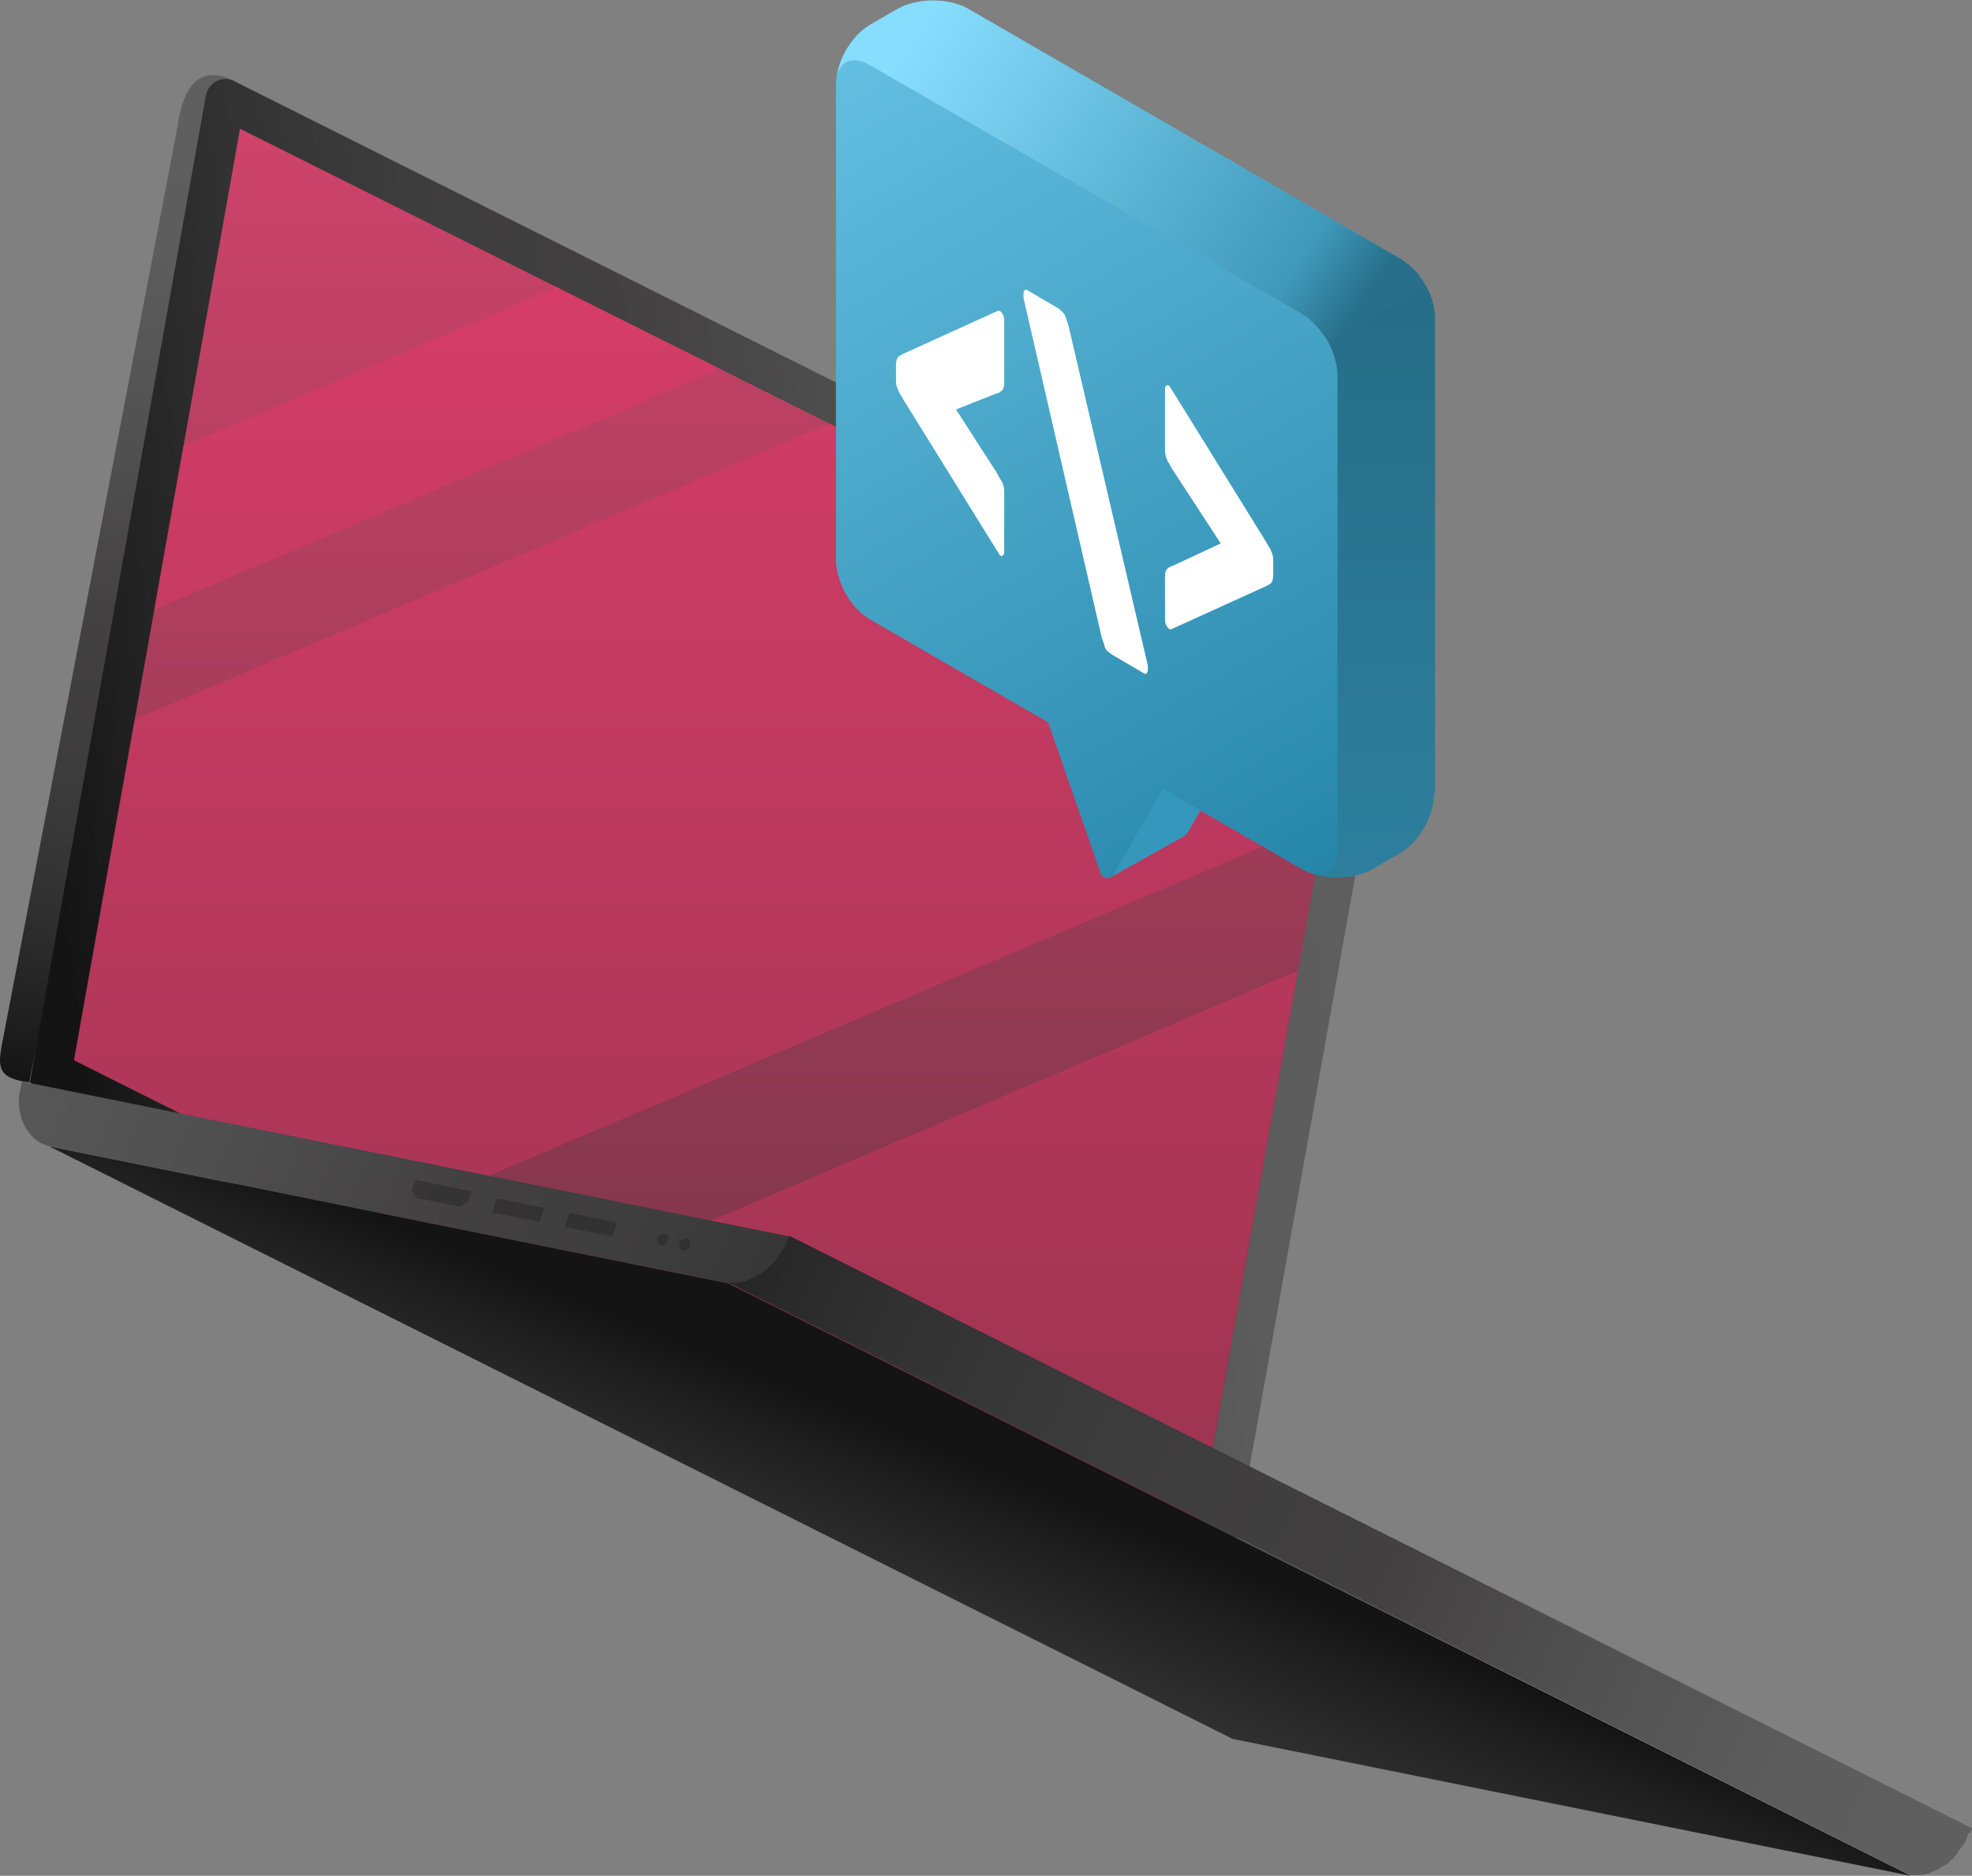 <svg width="184" height="175" viewBox="0 0 184 175" fill="none" xmlns="http://www.w3.org/2000/svg">
<rect x="0" y="0" width="184" height="175" fill="#808080" stroke="none"/>
<path d="M21.514 7.401L21.808 7.519L2.72 100.985L2.013 100.866C-0.461 100.334 -0.167 99.211 0.363 96.492L16.506 12.13C16.565 11.894 16.624 11.598 16.624 11.303C17.213 8.111 18.568 6.101 21.514 7.401Z" fill="url(#paint0_linear)"/>
<path d="M21.868 7.579L128.267 60.844C129.269 61.376 129.858 62.499 129.681 63.622L113.126 156.26L2.779 100.985L19.216 8.879C19.452 7.697 20.748 6.988 21.868 7.579Z" fill="url(#paint1_linear)"/>
<path d="M6.903 98.915L22.398 12.012L125.911 63.799L110.357 150.761L6.903 98.915Z" fill="url(#paint2_linear)"/>
<path opacity="0.3" d="M67.232 34.417L14.386 56.882L17.096 41.63L51.973 26.791L67.232 34.417ZM125.911 63.799L77.424 39.501L12.559 67.109L6.903 98.915L36.361 113.635L123.613 76.509L125.911 63.799ZM111.948 141.716L121.08 90.579L50.264 120.729L101.284 146.268L111.948 141.716Z" fill="#FF346D"/>
<path d="M67.939 119.724L178.286 175L115.011 162.23L4.605 106.955L67.939 119.724Z" fill="url(#paint3_linear)"/>
<path d="M2.072 100.926L2.779 101.044L73.653 115.351C72.828 117.893 70.766 119.725 68.763 119.784C68.469 119.784 68.233 119.784 67.938 119.725L4.664 106.956C2.484 106.483 1.129 103.763 2.072 100.926Z" fill="url(#paint4_linear)"/>
<path opacity="0.3" d="M44.019 111.153L43.665 112.099C43.371 112.276 43.194 112.394 42.899 112.572L38.775 111.744C38.657 111.449 38.54 111.271 38.422 111.035L38.775 110.089L44.019 111.153ZM50.794 112.69L46.375 111.803L45.904 113.104L50.323 113.991L50.794 112.69ZM57.569 114.05L53.151 113.163L52.679 114.464L57.098 115.35L57.569 114.05ZM62.047 115.114C61.752 115.055 61.458 115.232 61.34 115.528C61.222 115.823 61.398 116.119 61.634 116.178C61.929 116.237 62.223 116.06 62.282 115.764C62.459 115.469 62.282 115.173 62.047 115.114ZM64.109 115.587C63.814 115.528 63.52 115.705 63.402 116.001C63.284 116.296 63.461 116.592 63.696 116.651C63.991 116.71 64.285 116.533 64.344 116.237C64.521 115.882 64.403 115.646 64.109 115.587Z" fill="#141414"/>
<path d="M183.882 170.862C183.941 170.743 183.941 170.684 184 170.566L73.653 115.291C73.594 115.409 73.535 115.587 73.476 115.705C73.476 115.764 73.417 115.764 73.417 115.823C73.358 115.941 73.299 116.06 73.24 116.237C73.181 116.355 73.123 116.473 73.064 116.592C73.064 116.592 73.064 116.651 73.005 116.651C72.946 116.769 72.887 116.887 72.769 117.005C72.769 117.005 72.769 117.065 72.71 117.065C72.651 117.183 72.592 117.301 72.475 117.36C72.475 117.36 72.475 117.36 72.475 117.419C72.416 117.538 72.298 117.656 72.239 117.715L72.18 117.774C72.121 117.892 72.003 117.951 71.885 118.07C71.885 118.07 71.885 118.07 71.826 118.129C71.768 118.188 71.65 118.306 71.591 118.365L71.532 118.424C71.473 118.483 71.414 118.543 71.296 118.602C71.237 118.602 71.237 118.661 71.178 118.661C71.12 118.72 71.061 118.779 70.943 118.838C70.884 118.838 70.884 118.897 70.825 118.897C70.766 118.897 70.766 118.956 70.707 118.956C70.589 119.015 70.53 119.075 70.412 119.134C70.354 119.134 70.295 119.193 70.295 119.193C70.236 119.252 70.118 119.252 70.059 119.311C70 119.311 69.941 119.37 69.882 119.37C69.823 119.429 69.706 119.429 69.647 119.488C69.588 119.488 69.529 119.548 69.47 119.548C69.352 119.548 69.293 119.607 69.175 119.607C69.116 119.607 69.116 119.607 69.058 119.607C68.94 119.607 68.763 119.666 68.645 119.666C68.35 119.666 68.115 119.666 67.82 119.607L178.167 174.882C178.403 174.941 178.697 174.941 178.992 174.941C179.11 174.941 179.287 174.941 179.404 174.882C179.463 174.882 179.522 174.882 179.522 174.882C179.64 174.882 179.699 174.823 179.817 174.823C179.876 174.823 179.935 174.763 179.994 174.763C180.053 174.763 180.17 174.704 180.229 174.645C180.288 174.645 180.347 174.586 180.406 174.586C180.524 174.527 180.583 174.527 180.642 174.468C180.701 174.468 180.701 174.409 180.759 174.409C180.759 174.409 180.76 174.409 180.818 174.409C180.936 174.35 180.995 174.291 181.113 174.231L181.172 174.172C181.231 174.172 181.231 174.113 181.29 174.113C181.349 174.054 181.408 174.054 181.466 173.995C181.466 173.995 181.466 173.995 181.525 173.995C181.584 173.995 181.584 173.936 181.643 173.936C181.702 173.877 181.761 173.877 181.761 173.818L181.82 173.758L181.879 173.699L181.938 173.64C181.997 173.581 182.056 173.522 182.115 173.463C182.115 173.463 182.115 173.463 182.173 173.463C182.232 173.404 182.291 173.345 182.35 173.226L182.409 173.167L182.468 173.108L182.527 173.049C182.586 172.99 182.645 172.931 182.704 172.813C182.704 172.813 182.704 172.813 182.704 172.753C182.763 172.694 182.763 172.635 182.822 172.576C182.88 172.517 182.88 172.458 182.939 172.458C182.939 172.458 182.939 172.399 182.998 172.399C182.998 172.399 182.998 172.399 182.998 172.34C183.057 172.281 183.116 172.162 183.175 172.103C183.175 172.103 183.175 172.044 183.234 172.044L183.293 171.985C183.293 171.926 183.352 171.926 183.352 171.867C183.411 171.748 183.47 171.689 183.47 171.571C183.528 171.453 183.587 171.394 183.587 171.276C183.587 171.216 183.587 171.216 183.646 171.157C183.646 171.098 183.705 171.098 183.705 171.039C183.823 170.98 183.882 170.921 183.882 170.862Z" fill="url(#paint5_linear)"/>
<path d="M103.7 81.8L108.1 73.6L104.6 63.5V57.3L115.4 63.5V69.7L110.8 77.7C110.7 77.8 110.6 77.9 110.5 78L103.7 81.8Z" fill="#42BDEB"/>
<path opacity="0.2" d="M103.7 81.8L108.1 73.6L104.6 63.5V57.3L115.4 63.5V69.7L110.8 77.7C110.7 77.8 110.6 77.9 110.5 78L103.7 81.8Z" fill="black"/>
<path d="M78.001 7.9C78.001 5.8 79.401 3.3 81.201 2.3L83.801 0.8C85.601 -0.2 88.501 -0.2 90.301 0.8L130.601 24.1C132.401 25.1 133.801 27.6 133.801 29.7V74C133.801 76.1 132.401 78.6 130.601 79.6L128.001 81.1C126.201 82.1 123.301 82.1 121.501 81.1L108.501 73.6L103.901 81.6C103.601 82.1 102.801 82 102.701 81.5L97.801 67.4L81.201 57.8C79.401 56.8 78.001 54.3 78.001 52.2V7.9Z" fill="url(#paint6_linear)"/>
<path d="M133.8 74C133.8 76.1 132.4 78.6 130.6 79.6L128 81.1C126.4 82 123.9 82.1 122.1 81.4C123.6 82 124.8 81.1 124.8 79.3V35C124.8 34 124.4 32.8 123.9 31.8L133 26.6C133.6 27.6 133.9 28.7 133.9 29.8V74H133.8Z" fill="url(#paint7_linear)"/>
<path d="M78.101 7C78.501 5.6 79.701 5.2 81.201 6.1L121.501 29.3C122.401 29.8 123.401 31 124.001 32L133.02 26.625C132.385 25.437 131.419 24.552 130.519 24.052L90.301 0.8C88.501 -0.2 85.601 -0.2 83.801 0.8L81.201 2.3C79.701 3.2 78.401 5.1 78.101 7Z" fill="url(#paint8_linear)"/>
<path d="M118.801 52.3C118.801 51.9 118.701 51.6 118.601 51.4C118.501 51.1 118.301 50.9 118.101 50.5L109.301 36.3C109.201 36.2 109.201 36.2 109.201 36.1L109.101 36C109.001 35.9 108.901 35.9 108.801 36C108.701 36.1 108.701 36.2 108.701 36.4V42C108.701 42.4 108.801 42.8 109.001 43.1C109.201 43.4 109.301 43.7 109.401 43.8L113.901 50.7L109.401 52.8C109.301 52.8 109.101 52.9 109.001 53C108.801 53.1 108.701 53.4 108.701 53.8V57.7C108.701 57.9 108.701 58.1 108.801 58.3C108.901 58.5 109.001 58.6 109.101 58.7H109.201H109.301L118.101 54.7C118.301 54.6 118.501 54.5 118.601 54.4C118.701 54.3 118.801 54 118.801 53.7V52.3Z" fill="white"/>
<path d="M99.701 30.399C99.601 30.099 99.501 29.799 99.401 29.499C99.301 29.199 99.001 28.999 98.801 28.799L95.901 27.099C95.801 26.999 95.701 26.999 95.601 27.099C95.501 27.199 95.501 27.299 95.501 27.499C95.501 27.599 95.501 27.699 95.501 27.799L102.801 59.499C102.901 59.799 103.001 59.999 103.101 60.399C103.201 60.699 103.501 60.899 103.801 61.099L106.701 62.799C106.801 62.899 106.901 62.899 107.001 62.799C107.101 62.699 107.101 62.599 107.101 62.399C107.101 62.299 107.101 62.199 107.101 62.099L99.701 30.399Z" fill="white"/>
<path d="M83.601 35.499C83.601 35.899 83.701 36.199 83.801 36.399C83.901 36.699 84.101 36.899 84.301 37.299L93.101 51.499C93.201 51.599 93.201 51.599 93.201 51.699L93.301 51.799C93.401 51.899 93.501 51.899 93.601 51.799C93.701 51.699 93.701 51.599 93.701 51.399V45.899C93.701 45.499 93.601 45.099 93.401 44.799C93.201 44.499 93.101 44.299 93.001 44.099L89.201 38.199L93.001 36.699C93.101 36.699 93.301 36.599 93.401 36.499C93.601 36.399 93.701 36.099 93.701 35.699V29.999C93.701 29.799 93.701 29.599 93.601 29.399C93.501 29.199 93.401 29.099 93.301 28.999H93.201H93.101L84.301 32.999C84.101 33.099 83.901 33.199 83.801 33.299C83.701 33.399 83.601 33.699 83.601 33.999V35.499Z" fill="white"/>
<defs>
<linearGradient id="paint0_linear" x1="18.608" y1="4.908" x2="3.218" y2="101.022" gradientUnits="userSpaceOnUse">
<stop offset="0.005" stop-color="#606060"/>
<stop offset="0.199" stop-color="#5C5C5C"/>
<stop offset="0.401" stop-color="#504F50"/>
<stop offset="0.56" stop-color="#424041"/>
<stop offset="0.696" stop-color="#3E3D3D"/>
<stop offset="0.819" stop-color="#333233"/>
<stop offset="0.938" stop-color="#212021"/>
<stop offset="1" stop-color="#141414"/>
</linearGradient>
<linearGradient id="paint1_linear" x1="137.883" y1="72.884" x2="6.448" y2="89.349" gradientUnits="userSpaceOnUse">
<stop offset="0.005" stop-color="#606060"/>
<stop offset="0.199" stop-color="#5C5C5C"/>
<stop offset="0.401" stop-color="#504F50"/>
<stop offset="0.56" stop-color="#424041"/>
<stop offset="0.696" stop-color="#3E3D3D"/>
<stop offset="0.819" stop-color="#333233"/>
<stop offset="0.938" stop-color="#212021"/>
<stop offset="1" stop-color="#141414"/>
</linearGradient>
<linearGradient id="paint2_linear" x1="66.407" y1="12.012" x2="66.407" y2="150.761" gradientUnits="userSpaceOnUse">
<stop stop-color="#CE436B"/>
<stop offset="1" stop-color="#6B3343"/>
</linearGradient>
<linearGradient id="paint3_linear" x1="73.519" y1="185.178" x2="93.043" y2="137.383" gradientUnits="userSpaceOnUse">
<stop offset="0.005" stop-color="#606060"/>
<stop offset="0.093" stop-color="#5C5C5C"/>
<stop offset="0.185" stop-color="#504F50"/>
<stop offset="0.258" stop-color="#424041"/>
<stop offset="0.486" stop-color="#3E3D3D"/>
<stop offset="0.695" stop-color="#333233"/>
<stop offset="0.896" stop-color="#212021"/>
<stop offset="1" stop-color="#141414"/>
</linearGradient>
<linearGradient id="paint4_linear" x1="-30.854" y1="81.531" x2="99.889" y2="136.524" gradientUnits="userSpaceOnUse">
<stop offset="0.005" stop-color="#606060"/>
<stop offset="0.199" stop-color="#5C5C5C"/>
<stop offset="0.401" stop-color="#504F50"/>
<stop offset="0.56" stop-color="#424041"/>
<stop offset="0.696" stop-color="#3E3D3D"/>
<stop offset="0.819" stop-color="#333233"/>
<stop offset="0.938" stop-color="#212021"/>
<stop offset="1" stop-color="#141414"/>
</linearGradient>
<linearGradient id="paint5_linear" x1="186.799" y1="173.809" x2="49.403" y2="109.564" gradientUnits="userSpaceOnUse">
<stop offset="0.005" stop-color="#606060"/>
<stop offset="0.151" stop-color="#5C5C5C"/>
<stop offset="0.303" stop-color="#504F50"/>
<stop offset="0.422" stop-color="#424041"/>
<stop offset="0.595" stop-color="#3E3D3D"/>
<stop offset="0.753" stop-color="#333233"/>
<stop offset="0.904" stop-color="#212021"/>
<stop offset="0.983" stop-color="#141414"/>
</linearGradient>
<linearGradient id="paint6_linear" x1="73.763" y1="3.738" x2="120.221" y2="83.74" gradientUnits="userSpaceOnUse">
<stop stop-color="#66C1E3"/>
<stop offset="1" stop-color="#2686AA"/>
</linearGradient>
<linearGradient id="paint7_linear" x1="128" y1="26.6" x2="128" y2="81.859" gradientUnits="userSpaceOnUse">
<stop stop-color="#266D87"/>
<stop offset="1" stop-color="#2D7F9D"/>
</linearGradient>
<linearGradient id="paint8_linear" x1="85.501" y1="3" x2="125.888" y2="30.209" gradientUnits="userSpaceOnUse">
<stop stop-color="#87DDFD"/>
<stop offset="0.855" stop-color="#3F99BA"/>
<stop offset="1" stop-color="#276F8A"/>
</linearGradient>
</defs>
</svg>
